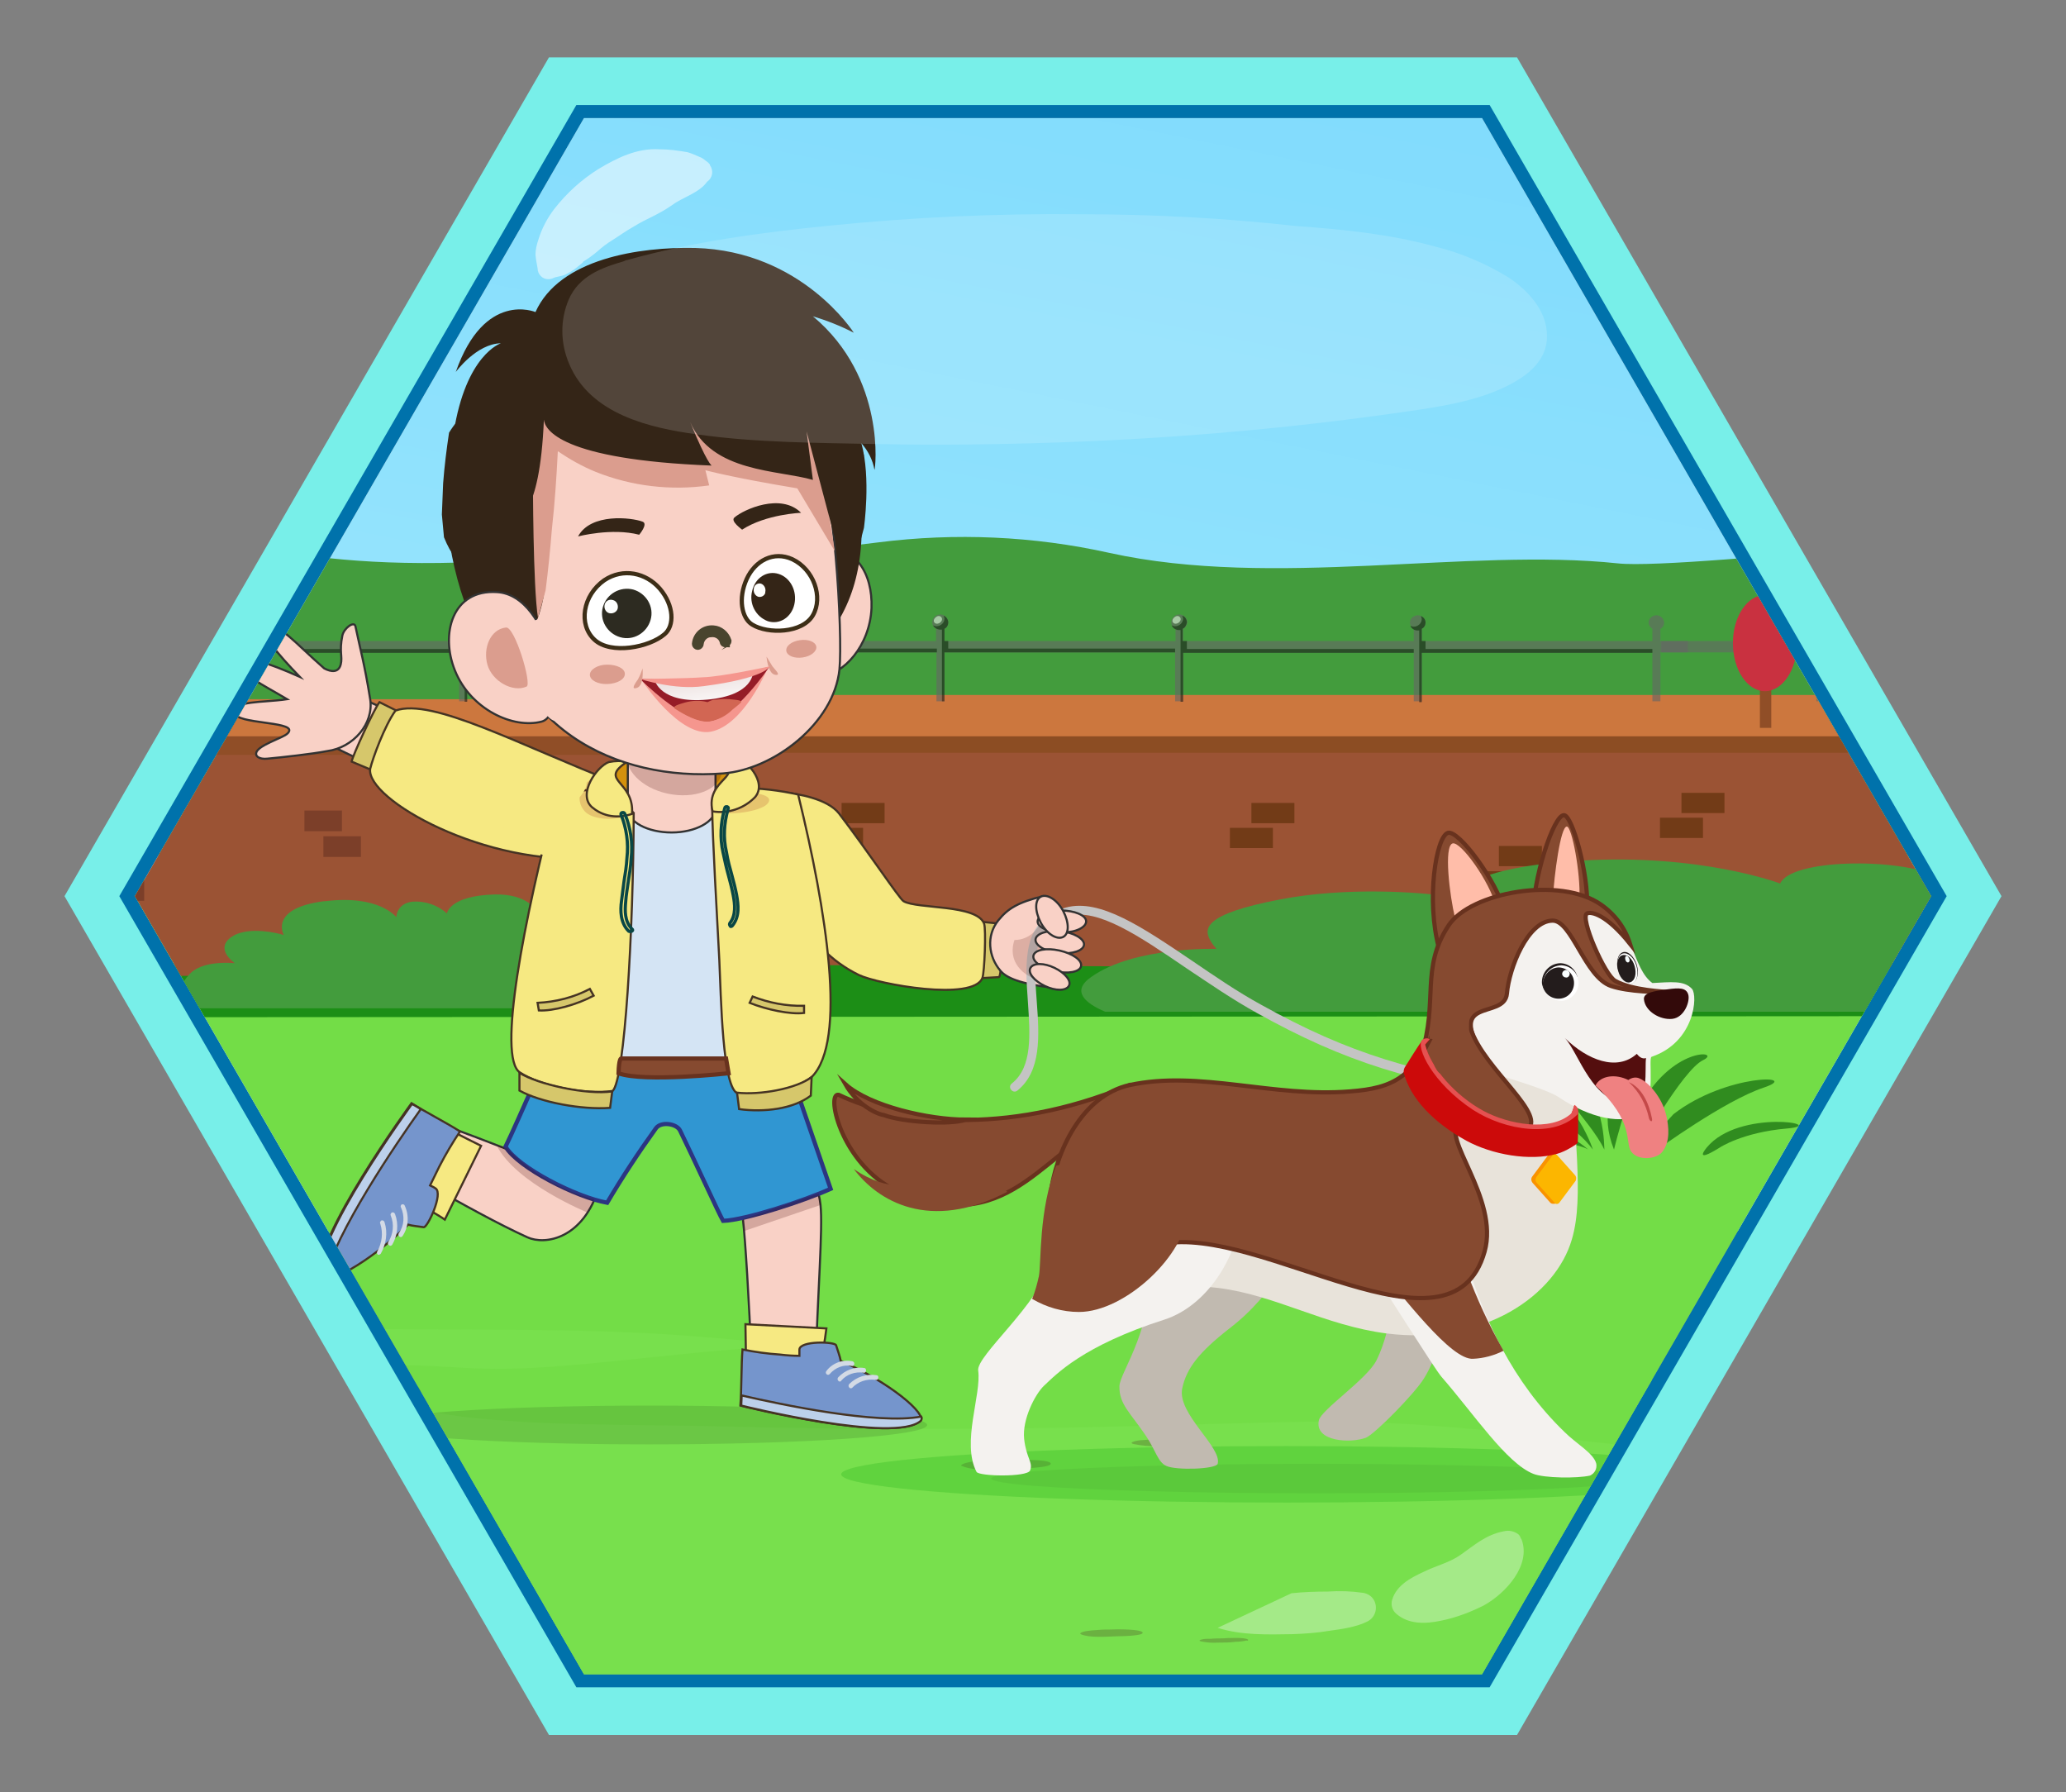 <?xml version="1.0" encoding="utf-8"?>
<!-- Generator: Adobe Illustrator 25.2.3, SVG Export Plug-In . SVG Version: 6.00 Build 0)  -->
<svg version="1.1" id="Layer_1" xmlns="http://www.w3.org/2000/svg" xmlns:xlink="http://www.w3.org/1999/xlink" x="0px" y="0px"
	 viewBox="0 0 490 425" style="enable-background:new 0 0 490 425;" xml:space="preserve">
<rect x="0" y="0" width="490" height="425" fill="#808080" stroke="none"/>
<style type="text/css">
	.st0{fill:#78EFE9;}
	.st1{fill:#0072AB;}
	.st2{fill:#74879E;}
	.st3{clip-path:url(#SVGID_2_);}
	.st4{opacity:0.29;fill:#932216;enable-background:new    ;}
	.st5{fill:none;stroke:#F4F2F2;stroke-width:0.5;stroke-miterlimit:10;}
	.st6{fill:none;}
	.st7{fill:url(#SVGID_3_);}
	.st8{fill:url(#SVGID_4_);}
	.st9{fill:#80E559;}
	.st10{opacity:0.5;fill:url(#SVGID_5_);enable-background:new    ;}
	.st11{fill:#73DD47;}
	.st12{opacity:0.3;}
	.st13{fill:#84E75A;}
	.st14{opacity:0.31;}
	.st15{fill:#5F8337;}
	.st16{opacity:0.5;fill:#5F8337;enable-background:new    ;}
	.st17{fill:#2BB51C;}
	.st18{fill:#1C8E16;}
	.st19{fill:#439C3D;}
	.st20{fill:#9B5334;}
	.st21{fill:#904E27;}
	.st22{fill:#CC773E;}
	.st23{fill:#7C3F29;}
	.st24{fill:#8C4D23;}
	.st25{fill:#723B17;}
	.st26{opacity:0.61;}
	.st27{fill:#666666;}
	.st28{fill:#1A1A1A;}
	.st29{fill:#E6E6E6;}
	.st30{fill:#C93140;}
	.st31{fill:#308C1F;}
	.st32{fill:#1D7C15;}
	.st33{fill:#4FB62B;}
	.st34{fill:#E89C15;}
	.st35{fill:#D3910D;}
	.st36{opacity:0.11;enable-background:new    ;}
	.st37{fill:#F9D1C6;stroke:#323232;stroke-width:0.5;stroke-miterlimit:10;}
	.st38{fill:#3096D2;stroke:#2C3581;stroke-miterlimit:10;}
	.st39{fill:#F6E982;stroke:#453323;stroke-width:0.5;stroke-miterlimit:10;}
	.st40{fill:#7595CC;stroke:#453323;stroke-width:0.5;stroke-miterlimit:10;}
	.st41{fill:#BCD0EB;stroke:#453323;stroke-width:0.5;stroke-miterlimit:10;}
	.st42{fill:#D3DAE5;}
	.st43{fill:#D4E4F4;stroke:#453323;stroke-width:0.5;stroke-miterlimit:10;}
	.st44{fill:#D6C76B;stroke:#453323;stroke-width:0.5;stroke-miterlimit:10;}
	.st45{opacity:0.16;fill:#910303;enable-background:new    ;}
	.st46{fill:none;stroke:#094745;stroke-width:0.75;stroke-miterlimit:10;}
	.st47{opacity:0.2;fill:#420000;enable-background:new    ;}
	.st48{opacity:0.3;fill:#2BB51C;enable-background:new    ;}
	.st49{fill:#342517;}
	.st50{fill:#DB9D8E;}
	.st51{fill:#FFFFFF;stroke:#3D2E17;stroke-miterlimit:10;}
	.st52{fill:#FEFFFE;}
	.st53{fill:#2D2B21;}
	.st54{fill:#F9D1C6;stroke:#49442E;stroke-width:2;stroke-miterlimit:10;}
	.st55{fill:#C4C4C4;}
	.st56{opacity:0.2;fill:#6D261D;enable-background:new    ;}
	.st57{fill:#864A30;stroke:#68321E;stroke-miterlimit:10;}
	.st58{fill:#FFBDA9;}
	.st59{opacity:5.000000e-02;enable-background:new    ;}
	.st60{fill:#C1BAB0;}
	.st61{fill:#E8E3DA;}
	.st62{fill:#F4F2EF;}
	.st63{fill:#330A0A;}
	.st64{fill:#540E0E;}
	.st65{fill:#EF8181;}
	.st66{fill:#231C1C;}
	.st67{fill:#FFFFFF;}
	.st68{fill:#F9FEFF;}
	.st69{fill:#C44949;}
	.st70{fill:#864A30;}
	.st71{fill:#F99300;}
	.st72{fill:#FCB600;}
	.st73{fill:#CC0A0A;}
	.st74{fill:#E55151;}
	.st75{fill:#F5968E;}
	.st76{fill:#951C27;}
	.st77{fill:#D26653;}
	.st78{fill:url(#SVGID_6_);}
	.st79{fill:#F9D1C6;}
	.st80{fill:#F6E982;}
	.st81{opacity:0.53;fill:#FFFFFF;enable-background:new    ;}
	.st82{opacity:0.33;fill:#FFFFFF;enable-background:new    ;}
	.st83{opacity:0.15;fill:#FFFFFF;enable-background:new    ;}
</style>
<polygon class="st0" points="359.8,13.6 130.2,13.6 15.3,212.5 130.2,411.4 359.8,411.4 474.7,212.5 "/>
<polygon class="st1" points="353.3,24.9 136.7,24.9 28.3,212.5 136.7,400.1 353.3,400.1 461.7,212.5 "/>
<polygon class="st2" points="351.5,28 138.5,28 32,212.5 138.5,397 351.5,397 458,212.5 "/>
<g>
	<defs>
		<polygon id="SVGID_1_" points="351.5,28 138.5,28 32,212.5 138.5,397 351.5,397 458,212.5 		"/>
	</defs>
	<clipPath id="SVGID_2_">
		<use xlink:href="#SVGID_1_"  style="overflow:visible;"/>
	</clipPath>
	<g class="st3">
		<path class="st4" d="M328.1,123.4c0,0,112.6,30.2,161.6,59.3s113.8,52.8,113.8,52.8l-167.3-1L328.1,123.4z"/>
		<line class="st5" x1="462" y1="316.4" x2="527.2" y2="316.4"/>
		<line class="st5" x1="461.4" y1="317.6" x2="526.5" y2="317.6"/>
		<line class="st5" x1="460.8" y1="318.9" x2="525.9" y2="318.9"/>
		<line class="st5" x1="460.7" y1="320.1" x2="525.9" y2="320.1"/>
		<line class="st5" x1="460.1" y1="321.3" x2="525.3" y2="321.3"/>
		<line class="st5" x1="459.5" y1="322.6" x2="524.6" y2="322.6"/>
		<line class="st5" x1="459.5" y1="323.8" x2="524.6" y2="323.8"/>
		<line class="st5" x1="458.9" y1="325.1" x2="524" y2="325.1"/>
		<line class="st6" x1="432" y1="272.7" x2="565" y2="271.7"/>
		
			<linearGradient id="SVGID_3_" gradientUnits="userSpaceOnUse" x1="107.278" y1="-200.709" x2="262.538" y2="566.831" gradientTransform="matrix(1 0 0 -1 0 426)">
			<stop  offset="0.2" style="stop-color:#C5F7FD"/>
			<stop  offset="0.34" style="stop-color:#B3F0FD"/>
			<stop  offset="0.66" style="stop-color:#8EE1FD"/>
			<stop  offset="0.83" style="stop-color:#80DBFD"/>
		</linearGradient>
		<rect x="-294.5" y="-85" class="st7" width="1015.3" height="376.9"/>
		
			<linearGradient id="SVGID_4_" gradientUnits="userSpaceOnUse" x1="240.09" y1="408.47" x2="278.89" y2="447.3" gradientTransform="matrix(1 0 0 -1 0 426)">
			<stop  offset="0.11" style="stop-color:#85DDFD"/>
			<stop  offset="0.82" style="stop-color:#D7EEF4"/>
		</linearGradient>
		<path class="st8" d="M240.2,1.1c0,0,0.6-4.8,7.7-8s13.1-5,19.3-1.3s4.9,12.3,3.6,13.3c-2.5,2-8,4.5-22.7,2
			C239.2,5.7,240.2,1.1,240.2,1.1z"/>
		<polygon class="st9" points="-286.5,341.4 741.4,319.9 741.4,518.8 -286.5,518.8 		"/>
		
			<linearGradient id="SVGID_5_" gradientUnits="userSpaceOnUse" x1="-47.37" y1="94.22" x2="-47.37" y2="113.78" gradientTransform="matrix(1 0 0 -1 0 426)">
			<stop  offset="0" style="stop-color:#09170A"/>
			<stop  offset="0.58" style="stop-color:#2D550C"/>
			<stop  offset="1" style="stop-color:#16623E"/>
		</linearGradient>
		<path class="st10" d="M-270.3,318.2c17.2,0.2,34.2,1.2,51.4,1.4c21.2,0.2,42.2-1.4,63.4-0.7c12,0.4,24,0.8,36,1
			c10.8,0.2,21.7,0.1,32.5,0.6c22.2,1,43.7,3.5,65.6,5.1c46.6,3.4,93.9,3.9,141.2,4.6c17,0.3,33.6,0.1,50.4-0.5
			c2.9-0.5,6.3-0.6,9.3-0.8c5.3-0.3,10.6-0.4,15.9-0.4c-2.9-0.1-5.4-0.1-7.4-0.1c-17.9,0-56.7,1.5-77.5,0.7s-29.8,0-59.6-1.1
			s-64.6-4.1-85.5-4.8s-44.7-3.7-63.6-4.1s-33.8,0.8-60.6-0.7s-51.7,1.1-79.5-0.4c-18.9-1-39-2-51.7-2.6v3
			C-283.5,318.1-276.7,318.1-270.3,318.2z"/>
		<path class="st11" d="M536.2,178.8c-33.3,8.6-67.5,22.6-101.1,24.9c-44,2.9-87.6,13.1-131.6,15.5c-45.2,2.4-89,1.9-134.1-3.4
			c-39.1-4.5-78.3-0.4-117.3-4.9c-40.1-4.6-79.5-20.2-119.5-24.3c-28.8-2.9-57.4-7.4-85.7-13.4c-23.7-5.1-46.4-18.2-69.9-23.3
			c-22.4-4.8-45.7-13-68.2-13.9v460.6h1012v-483c-28.9,8.9-56.9,20.2-83.9,33.8C604.2,163.8,569.6,170.2,536.2,178.8z"/>
		<g class="st12">
			<path class="st13" d="M646.4,261.9c-3.5,2.4-7.1,4.7-10.7,7c-14.5,9.4-30.2,16.8-46.7,22.1c-34.7,11-73.1,11.1-106.7,25
				c20.3,2.8,41.1,1.5,61.5-0.2c14.2-1.2,28.5-2,42.7-3.1c11-0.9,22.1-1.9,33.2-2c8.2-0.1,19.8-0.6,26.8,3.9
				c5.6,3.6,3.6,9.3-0.1,13.4c-6,6.7-15,11.6-23.4,15.6c-11.4,5.5-23.2,10-35.4,13.5c-11.6,3.4-23.6,6.1-35.8,6.9
				c-8.1,0.5-17.8,0.5-24.6-4c-0.4-0.3-0.5-0.6-0.1-1c7.5-7.8,22-7.8,28.4-16.4c-15.8-5.6-34.8-2.6-51.2-1.2
				c-20.7,1.8-41.5,4.1-62.2,4.6c-44.1,1.2-87.5-9.6-131.7-8.9c-23,0.4-45.9,1.4-68.9,1.6c-22.8,0.2-45.5,0.2-68.2-0.4
				c-16.8-0.5-33.6-0.2-50.3-1.2c-14.7-0.9-30.9-2.7-43.1-10.6c-0.3-0.1-0.4-0.5-0.3-0.8c0.1-0.2,0.3-0.3,0.4-0.3
				c1.4-0.4,2.8-0.7,4.2-0.9c9.7-1.5,19.4-0.4,29.1,0c11,0.4,22-0.7,32.9-1.8c11.1-1.1,22.1-2.4,33.3-3.1c5.3-0.3,10.6-0.5,15.9-0.5
				c-9.3-0.5-18.6-1.2-27.9-2c-39.1-3.4-78.3-0.3-117.4-3.6c-40.2-3.4-79.6-15.1-119.6-18.2c-28.9-2.2-57-5.4-85.7-10
				c-23.7-3.8-46.4-13.6-69.9-17.4c-22.4-3.6-45.7-9.7-68.2-10.4v8.1c4.6,0.3,9.2,0.8,13.8,1.4c43.3,5.3,84.7,18.6,126.7,28.6
				c10.5,2.5,21,4.9,31.7,6.5c10,1.4,20.1,2.3,30.2,2.6c16.5,0.7,34.7,1.5,49.1,9.5c0.3,0.1,0.4,0.5,0.3,0.8
				c-0.1,0.1-0.2,0.2-0.3,0.3c-8.5,3.7-18,5.1-27.4,5.6c-17.8,0.9-35.6-0.9-53.4-0.9c-20.3,0-40.1,4.2-59.8,8.2
				c-11.1,2.2-22.1,5-33.3,6.7c-7.2,1.2-14.6,1.7-21.8,2.6c-7.8,1-16.1,2.3-23.1,5.7c-1.9,0.8-3.7,1.9-5.4,3.1
				c-1.4,1.1-1.5,1.1-0.2,2.4c1.6,1.5,3.3,2.8,5.3,3.8c10.6,5.4,24.2,6.2,36.2,6.7c13.4,0.5,26.8,0.1,40.2,0
				c11.8-0.1,23.5,1,35.3,1.3c14.3,0.4,31.4,0.2,43.8,7.4c0.3,0.1,0.4,0.5,0.3,0.8c0,0,0,0,0,0.1c-3.3,5.3-8.3,6.1-14.6,6.6
				c-5.8,0.5-11.5,1.9-17.2,2.8c-4.9,0.7-9.9,1.4-14.8,1.9c-11.2,1.2-22.4,2-33.7,2.8c-22.9,1.6-45.5,4.3-68.2,7.5
				c-13.2,1.9-26.4,3.6-39.7,4.6v206.6H718.9V240.8C694.4,246.5,670.1,253.5,646.4,261.9z"/>
		</g>
		<g class="st14">
			<path class="st15" d="M725.7,414.5c-9.6,2.7-20.2,5.5-28.3,10c-1.9,1-4.9,2.7-4.7,4.5c0.5,3.3,6.8,5.7,10.4,7.3
				c7.6,3.4,21.2,8.3,17.6,15.8c-1.9,3.9-7.7,5.6-13.2,6.5c-8.4,1.4-17.1,2.4-25.5,3.5c-44.4,5.4-89.6,5.9-134.5,5.9h-69.9
				c-10.2,0-20.5,0.2-30.7,0c-8.7-0.2-17.5-0.8-25.5-3.3c-0.5-0.1-0.4-0.7,0-0.8c24.9-9.1,55-9.9,82.7-10.5
				c9.1-0.2,18.2-0.4,27.4-0.6c10.3-0.3,20.6-1.1,30.9-1.7c11.6-0.7,23.2-1.4,34.8-2.1c10.6-0.6,21.3-1.6,32-2
				c8.2-0.3,17.2-0.3,24.7-2.8c2-0.6,3.9-1.5,5.7-2.7c1.9-1.4,1.4-2-1.2-2.5c-3.7-0.7-7.5-0.9-11.2-0.6c-8,0.4-15.8,1.6-23.8,2.2
				c-11.7,0.8-23.4,1.2-35.1,1.2c-23.5,0-46.9-1.1-70.3-1.2c-21.2-0.1-42.5,0.2-63.7,0.7c-12,0.8-24,1.9-35.7,3.8
				c-11.1,1.8-22,4.2-33.1,6c-10.6,1.8-21.4,3.3-32.3,4.2c-21.6,1.8-43.8,1.5-65.5,0.7c-16.5-0.6-33-1.9-49.1-4.1
				c-46.7-1.8-93.4-5.1-140-1.9c18.4,4.3,38.1,5.8,57.4,6.7c18.4,0.9,36.9,1.7,55.3,2c18.1,0.3,36.2-0.1,54.2,0.7
				c16.3,0.8,33.2,2.4,47.6,7.9c0.5,0.2,0.4,0.6,0,0.8c-10.4,5.1-25,5.8-37.5,6.1c-15,0.4-30-0.4-45-1.1
				c-19.1-0.9-38.3-0.7-57.4-0.9c-22.4-0.3-44.8-0.6-67.2-1.3c-23.7-0.7-47-2.2-70.6-4c-23.2-1.8-46.4-3.5-69.8-3.8
				s-46.6,0-69.8-0.4c-9.8-0.1-19.7-0.1-29.5-0.3c-7.3-0.2-15-0.8-20.9-4c-0.2-0.1-0.3-0.3-0.2-0.5c0-0.1,0.1-0.1,0.2-0.2
				c8-5.5,21-6.8,31.9-7.5c15-1,30.2-0.6,45.3-0.4c18.2,0.3,36.4,0.1,54.6,0.3c11.9,0.1,23.8,0.1,35.7,0c9-0.1,18-0.4,27-0.2
				c8.1,0.2,16.2,0.6,24.3,0.3c7.5-0.3,15.6-1.1,21.8-4.1c-25.3-5.3-51.8-7.4-78.2-8.4s-52.7-1.4-79-2.7c-23.8-1.1-47.4-4-71.2-4.7
				c-11.1-0.3-22.4,0.5-33.4,0.8c-13.5,0.4-27.2,0.8-40.6-0.3c-7.1-0.6-18.1-1.6-21.3-6.7c-0.1-0.1,0-0.4,0.2-0.5
				c13.9-7.4,34.4-8.1,51.5-9.3c23.8-1.6,47.2-5.2,71-7c10.3-0.8,20.1-1.7,29.6-4.5c7.6-2.3,14.6-5,22.8-6.4s18.1-2.3,24.7-6.1
				c1.1-0.6,0.8-0.6-0.3-1.1c-0.7-0.4-1.4-0.8-2.1-1.1c-1.2-0.6-2.5-1-3.8-1.4c-3-0.9-6-1.5-9.1-1.8c-14.5-1.5-29.2,0.5-43.7,0.9
				c-12.4,0.3-26.1-0.2-35.4-6.5c-0.3-0.3-0.2-0.6,0.1-0.8c7.6-3.6,17.3-5,26.4-6c10.2-1.1,20.4-1.6,30.7-2.4
				c9.4-0.7,18.8-1.7,28.3-2.4c11.3-0.8,22.8-1.6,33.9-3.4c8.2-1.3,16.5-2.9,23.7-5.8c4.9-1.9,13.9-5.7,13.4-10.2
				c-0.1-0.7-0.3-1.3-0.7-1.8c-27.6-3.7-55.2-8.4-83-10c-29.9-1.7-58.9-4.3-88.6-7.9c-24.5-3-48-10.7-72.3-13.7
				c-23.1-2.8-47.3-7.7-70.6-8.2v6.4c4.8,0.3,9.5,0.6,14.2,1.1c44.8,4.2,87.6,14.6,131.1,22.5c10.8,2,21.7,3.8,32.8,5.1
				c10.4,1.2,20.7,1.8,31.3,2.1c17.1,0.5,35.9,1.2,50.8,7.4c0.4,0.2,0.5,0.6,0,0.8c-8.8,3-18.7,4-28.4,4.4
				c-18.4,0.7-36.8-0.7-55.3-0.7c-21,0-41.5,3.3-61.8,6.4c-11.4,1.8-22.9,3.9-34.4,5.3c-7.5,0.9-15.1,1.3-22.6,2.1
				c-8.1,0.8-16.6,1.8-23.9,4.5c-1.9,0.6-3.8,1.5-5.5,2.5c-1.5,0.9-1.6,0.9-0.2,1.9c1.7,1.2,3.5,2.3,5.5,3c11,4.3,25,4.9,37.5,5.3
				c13.9,0.4,27.7,0.1,41.6,0c12.2-0.1,24.3,0.8,36.6,1c14.8,0.3,32.5,0.2,45.4,5.8c0.3,0.2,0.4,0.4,0.3,0.7
				c-3.3,4.1-8.5,4.8-15.1,5.2c-6,0.4-11.9,1.5-17.8,2.2c-5.1,0.6-10.2,1.1-15.4,1.5c-11.6,1-23.2,1.6-34.9,2.2
				c-23.7,1.3-47.1,3.4-70.6,5.9c-13.7,1.5-27.3,2.8-41.1,3.7V578H755.8V406.6C745.7,409.1,735.6,411.6,725.7,414.5z"/>
		</g>
		<path class="st16" d="M238.2,346.2c-1.1,0-2.6,0-4.1,0.1c-2.9,0.1-5.5,0.5-6.1,1.1c-0.1,0.1,0,0.2,0.1,0.2
			c2.8,1.3,8.4,0.9,12.3,0.7c1.4-0.1,9.2-0.2,8.8-1.3S240.4,346.2,238.2,346.2z"/>
		<path class="st16" d="M284.7,341.8c-1-0.9-6.7-0.5-8.5-0.5c-0.8,0-2.6,0-4.1,0.1l-1.3,0.1c-0.8,0-3.4,0.5-2,0.9
			c1.9,0.4,3.9,0.6,5.9,0.5c2,0,4-0.1,6-0.2c1.2,0,2.4-0.2,3.5-0.5C284.5,342.2,284.9,342,284.7,341.8z"/>
		<path class="st16" d="M12.1,383.1c-1-0.9-6.7-0.5-8.6-0.5c-0.8,0-2.6,0-4.1,0.1l-1.3,0.1c-0.8,0-3.4,0.5-2,0.9
			c1.9,0.4,3.9,0.6,5.9,0.5c2,0,4-0.1,6-0.2c1.2,0,2.3-0.2,3.5-0.5C12,383.5,12.3,383.3,12.1,383.1z"/>
		<path class="st16" d="M263.3,386.4c-0.8,0-1.8,0-2.8,0.1c-2,0.1-3.8,0.3-4.3,0.8c0,0,0,0.1,0.1,0.2c2,0.9,5.9,0.6,8.6,0.5
			c1,0,6.5-0.1,6.1-0.9S264.9,386.3,263.3,386.4z"/>
		<path class="st16" d="M296,388.8c-0.7-0.6-4.7-0.4-6-0.3c-0.5,0-1.8,0-2.9,0.1h-0.9c-0.6,0-2.4,0.3-1.4,0.6
			c1.4,0.3,2.8,0.4,4.1,0.3c1.4,0,2.8,0,4.2-0.2c0.8,0,1.7-0.1,2.5-0.3C295.9,389.1,296.1,389,296,388.8z"/>
		<path class="st16" d="M437.3,390.5c0,1.1-16.2,2.1-36.1,2.1s-36.1-0.9-36.1-2.1s16.2-2.1,36.1-2.1S437.3,389.3,437.3,390.5z"/>
		<path class="st17" d="M487.9,364.5c0,0,4.6-3.4,13.4-4.3s-9.5-4.5-16,4.3C485.3,364.5,482.4,368.4,487.9,364.5z"/>
		<path class="st17" d="M475.5,365c0,0,13.4-11,21.2-14s-7.5-3.2-18,6C478.8,357,473.5,362.5,475.5,365z"/>
		<path class="st17" d="M471.6,365c0,0,8.9-17.9,12.9-20.1s-6.4-3.4-12.9,11.1C471.6,356.1,469,363.8,471.6,365z"/>
		<path class="st17" d="M466.9,365c0,0,3.4-16.4,6.7-18.9S461.1,348.8,466.9,365z"/>
		<path class="st17" d="M464.9,365c0,0,0.2-13.7-6.9-15.8S462.1,358.1,464.9,365z"/>
		<path class="st17" d="M462.6,365c0,0-5.7-5.6-16.4-6S455.9,354.7,462.6,365z"/>
		<path class="st17" d="M461.7,365c-4.1-4-9.8-6.2-15.6-5.9C436.3,359.6,459.3,363,461.7,365z"/>
		<path class="st18" d="M-294.2,220.3c122.4,5,189.4,5.4,254.5,7c223.3,5.6,218-4.7,342.2,2.3c81.1,4.6,212.6-7.3,293.6-1.2
			c14.8,1.1,47.3,3.8,115.1,2.5c6.6-0.1,5.7,9.2,7.2,1.9c3.5-16.3,3-0.3,2.9,1.2c-0.4,8.5-3.2,2.8-2.6,6.8l-1007.3,0.6L-294.2,220.3
			z"/>
		<path class="st19" d="M-315.3,148c-0.6-7.5-18-13.6-6.3-19.3c22-10.6,69.8-13.7,127-6.9c106.1,12.8,151.4-7.4,253,7.9
			c18.2,2.8,32.5,4.8,60.1,3.3c35.4-1.9,10.1,5.6,89.9-4.4c18.2-2.3,36.7-1.5,54.7,2.5c39,8.6,84.9-1.3,120.7,2.5
			c15.9,1.7,124.2-10.9,133.3-11.8c198.1-20.6,195.9,16.5,195.7,18.6c0,0,10.8,1,21.7,1.4h0.1c0.1,0-9.8,61.1-9.8,61.1h-998
			L-315.3,148z"/>
		<polygon class="st20" points="-289.5,174.9 -289.5,231.4 185.2,231.4 185.2,177.8 		"/>
		<rect x="-289.5" y="170.2" class="st21" width="474.7" height="8.8"/>
		<rect x="-289.5" y="165.8" class="st22" width="474.7" height="8.8"/>
		<rect x="72.2" y="192.2" class="st23" width="8.9" height="4.9"/>
		<rect x="76.7" y="198.3" class="st23" width="8.9" height="4.9"/>
		<rect x="20.9" y="202.6" class="st23" width="8.9" height="4.9"/>
		<rect x="25.3" y="208.7" class="st23" width="8.9" height="4.9"/>
		<rect x="157.2" y="192.2" class="st23" width="8.9" height="4.9"/>
		<rect x="161.6" y="198.3" class="st23" width="8.9" height="4.9"/>
		<polygon class="st20" points="720.9,173.4 720.9,230.9 177.6,228.8 177.6,176.3 		"/>
		<rect x="177.6" y="173.5" class="st24" width="543.3" height="5"/>
		<rect x="185.2" y="164.8" class="st22" width="535.7" height="9.8"/>
		<rect x="398.8" y="188" class="st25" width="10.2" height="4.8"/>
		<rect x="393.7" y="193.9" class="st25" width="10.2" height="4.8"/>
		<rect x="296.8" y="190.4" class="st25" width="10.2" height="4.8"/>
		<rect x="291.7" y="196.3" class="st25" width="10.2" height="4.8"/>
		<rect x="355.5" y="200.6" class="st25" width="10.2" height="4.8"/>
		<rect x="350.4" y="206.6" class="st25" width="10.2" height="4.8"/>
		<rect x="199.6" y="190.4" class="st25" width="10.2" height="4.8"/>
		<rect x="194.5" y="196.3" class="st25" width="10.2" height="4.8"/>
		<g class="st26">
			<path class="st27" d="M21.8,152h-6.5v-2.9c0.6-0.3,0.9-0.9,0.9-1.5c-0.1-1-1-1.8-2-1.7c-0.9,0.1-1.7,0.8-1.7,1.7
				c0,0.6,0.4,1.2,0.9,1.5v2.9h-54.7v-2.9c0.6-0.3,0.9-0.9,0.9-1.5c0-1-0.9-1.8-1.9-1.8c-1,0-1.9,0.8-1.9,1.8c0,0.7,0.4,1.3,1,1.5
				v2.9H-98v-2.9c0.6-0.3,1-0.9,1-1.5c0-1-0.9-1.8-1.9-1.8c-1,0-1.9,0.8-1.9,1.8c0,0.7,0.4,1.3,1,1.5v2.9h-54.7v-2.9
				c0.6-0.3,0.9-0.9,0.9-1.5c0-1-0.9-1.8-1.9-1.8c0,0,0,0,0,0c-1,0-1.9,0.8-1.9,1.8c0,0.6,0.4,1.2,0.9,1.5v2.9h-54.7v-2.9
				c0.6-0.3,0.9-0.9,0.9-1.5c0-1-0.9-1.8-1.9-1.8c-1,0-1.9,0.8-1.9,1.8c0,0,0,0,0,0c0,0.6,0.4,1.2,0.9,1.5v2.9h-54.7v-2.9
				c0.6-0.3,0.9-0.9,0.9-1.5c0-1-0.9-1.8-1.9-1.8c-1,0-1.9,0.8-1.9,1.8c0,0,0,0,0,0c0,0.6,0.4,1.2,0.9,1.5v2.9h-54.7v-2.9
				c0.6-0.3,0.9-0.9,1-1.5c0-1-0.9-1.8-1.9-1.8c-1,0-1.9,0.8-1.9,1.8c0,0.6,0.4,1.2,1,1.5v2.9H-363v2.7h36.8v11.6h1.9v-11.6h54.7
				v11.6h1.9v-11.6h54.7v11.6h1.9v-11.6h54.7v11.6h1.9v-11.6h54.7v11.6h1.8v-11.6h54.7v11.6h1.9v-11.6h54.7v11.6h1.9v-11.6h6.5V152z
				"/>
			<path class="st28" d="M-40.4,152h-0.9v-2.9c0.6-0.3,0.9-0.9,0.9-1.5c0-0.7-0.5-1.3-1.1-1.5c0.1,0.2,0.2,0.5,0.2,0.7
				c0,1-0.9,1.8-1.9,1.8c-0.3,0-0.5-0.1-0.8-0.2c0.3,0.7,1,1.1,1.7,1.1c0.1,0,0.3,0,0.4,0v17h0.6v-11.7h54.7v-0.9h-53.8V152z"/>
		</g>
		<g class="st26">
			<path class="st27" d="M400.3,152h-6.5v-2.9c0.6-0.3,0.9-0.9,0.9-1.5c-0.1-1-1-1.8-2-1.7c-0.9,0.1-1.7,0.8-1.7,1.7
				c0,0.6,0.4,1.2,0.9,1.5v2.9h-54.7v-2.9c0.6-0.3,0.9-0.9,0.9-1.5c-0.1-1-1-1.8-2-1.7c-0.9,0.1-1.7,0.8-1.7,1.7
				c0,0.6,0.4,1.2,0.9,1.5v2.9h-54.7v-2.9c0.6-0.3,0.9-0.9,1-1.5c0-1-0.8-1.9-1.9-1.9c-1,0-1.9,0.8-1.9,1.9c0,0.7,0.4,1.3,1,1.5v2.9
				h-54.8v-2.9c0.6-0.3,0.9-0.9,0.9-1.5c0-1-0.8-1.9-1.9-1.9c-1,0-1.9,0.8-1.9,1.9c0,0.6,0.4,1.2,0.9,1.5v2.9h-54.7v-2.9
				c0.6-0.3,0.9-0.9,0.9-1.5c-0.1-1-1-1.8-2-1.7c-0.9,0.1-1.7,0.8-1.7,1.7c0,0.6,0.4,1.2,0.9,1.5v2.9h-54.7v-2.9
				c0.6-0.3,0.9-0.9,0.9-1.5c-0.1-1-1-1.8-2-1.7c-0.9,0.1-1.7,0.8-1.7,1.7c0,0.6,0.4,1.2,0.9,1.5v2.9H54.1v-2.9
				c0.6-0.3,0.9-0.9,0.9-1.5c0-1-0.8-1.9-1.9-1.9c-1,0-1.9,0.8-1.9,1.9c0,0.7,0.4,1.3,1,1.5v2.9H15.5v2.7h36.8v11.6h1.9v-11.6h54.7
				v11.6h1.9v-11.6h54.7v11.6h1.9v-11.6h54.7v11.6h1.9v-11.6h54.7v11.6h1.9v-11.6h54.7v11.6h1.9v-11.6h54.7v11.6h1.9v-11.6h6.5
				L400.3,152z"/>
			<path class="st29" d="M165.1,147.7c0.8,0.7,2.3-0.6,1.5-1.4S164.3,147,165.1,147.7z"/>
			<path class="st29" d="M221.7,147.7c0.8,0.7,2.3-0.6,1.5-1.4S220.9,147,221.7,147.7z"/>
			<path class="st29" d="M278.3,147.7c0.8,0.7,2.3-0.6,1.5-1.4S277.5,147,278.3,147.7z"/>
			<path class="st29" d="M108.5,147.7c0.8,0.7,2.3-0.6,1.5-1.4S107.7,147,108.5,147.7z"/>
			<path class="st28" d="M55.1,152h-0.9v-2.9c0.6-0.3,0.9-0.9,0.9-1.5c0-0.7-0.5-1.3-1.1-1.5c0.1,0.2,0.2,0.5,0.2,0.7
				c0,1-0.9,1.8-1.9,1.8c-0.3,0-0.5-0.1-0.8-0.2c0.3,0.7,1,1.1,1.7,1.1c0.1,0,0.3,0,0.4,0v17h0.6v-11.7h54.7v-0.9H55.1V152z"/>
			<path class="st28" d="M168.3,153.8V152h-0.9v-2.9c0.9-0.4,1.2-1.5,0.8-2.3c-0.2-0.4-0.5-0.7-0.9-0.8c0.1,0.2,0.2,0.5,0.2,0.7
				c0,1-0.9,1.8-1.9,1.8c-0.3,0-0.5-0.1-0.8-0.2c0.3,0.6,1,1,1.7,1c0.1,0,0.2,0,0.4,0v17h0.6v-11.6h54.7v-0.9H168.3z"/>
			<path class="st28" d="M224.9,153.8V152h-0.9v-2.9c0.6-0.3,0.9-0.9,0.9-1.5c0-0.7-0.5-1.4-1.1-1.6c0.1,0.2,0.2,0.5,0.2,0.7
				c0,1-0.9,1.8-1.9,1.8c0,0,0,0,0,0c-0.3,0-0.5-0.1-0.8-0.2c0.3,0.6,1,1,1.7,1c0.1,0,0.3,0,0.4,0v17h0.6v-11.6h54.7v-0.9H224.9z"/>
			<path class="st28" d="M281.5,153.8V152h-1v-2.9c0.6-0.3,0.9-0.9,1-1.5c0-0.7-0.4-1.4-1.1-1.6c0.1,0.2,0.2,0.5,0.2,0.7
				c0,1-0.9,1.8-1.9,1.8c0,0,0,0,0,0c-0.3,0-0.5-0.1-0.8-0.2c0.3,0.7,1,1.1,1.7,1.1c0.1,0,0.3,0,0.4,0v17h0.6v-11.6h54.7v-0.9H281.5
				z"/>
			<path class="st28" d="M338.1,152h-0.9v-2.9c0.6-0.3,0.9-0.9,0.9-1.5c0-0.7-0.5-1.3-1.1-1.5c0.1,0.2,0.2,0.5,0.2,0.7
				c0,1-0.9,1.8-1.9,1.8c-0.3,0-0.5-0.1-0.8-0.2c0.3,0.7,1,1.1,1.7,1.1c0.1,0,0.3,0,0.4,0v17h0.6v-11.7h54.7v-0.9h-53.8V152z"/>
			<path class="st28" d="M111.7,153.8V152h-0.9v-2.9c0.6-0.3,0.9-0.9,0.9-1.5c0-0.7-0.4-1.4-1.1-1.6c0.1,0.2,0.2,0.5,0.2,0.7
				c0,1-0.9,1.8-1.9,1.8c-0.3,0-0.5-0.1-0.8-0.2c0.3,0.7,1,1.1,1.7,1.1c0.1,0,0.3,0,0.4,0v17h0.6v-11.6h54.7v-0.9H111.7z"/>
		</g>
		<g class="st26">
			<path class="st27" d="M778.8,152h-6.5v-2.9c0.6-0.3,1-0.9,1-1.5c0-1-0.8-1.9-1.9-1.9s-1.9,0.8-1.9,1.9c0,0.7,0.4,1.3,1,1.5v2.9
				h-54.8v-2.9c0.6-0.3,0.9-0.9,0.9-1.5c-0.1-1-1-1.8-2-1.7c-0.9,0.1-1.7,0.8-1.7,1.7c0,0.6,0.4,1.2,0.9,1.5v2.9h-54.7v-2.9
				c0.6-0.3,0.9-0.9,0.9-1.5c-0.1-1-1-1.8-2-1.7c-0.9,0.1-1.7,0.8-1.7,1.7c0,0.6,0.4,1.2,0.9,1.5v2.9h-54.7v-2.9
				c0.6-0.3,0.9-0.9,1-1.5c0-1-0.8-1.9-1.9-1.9s-1.9,0.8-1.9,1.9c0,0.7,0.4,1.3,1,1.5v2.9h-54.8v-2.9c0.6-0.3,0.9-0.9,1-1.5
				c0-1-0.8-1.9-1.9-1.9s-1.9,0.8-1.9,1.9c0,0.7,0.4,1.3,1,1.5v2.9h-54.8v-2.9c0.6-0.3,0.9-0.9,0.9-1.5c-0.1-1-1-1.8-2-1.7
				c-0.9,0.1-1.7,0.8-1.7,1.7c0,0.6,0.4,1.2,0.9,1.5v2.9h-54.7v-2.9c0.6-0.3,0.9-0.9,0.9-1.5c-0.1-1-1-1.8-2-1.7
				c-0.9,0.1-1.7,0.8-1.7,1.7c0,0.6,0.4,1.2,0.9,1.5v2.9H394v2.7h36.8v11.6h1.9v-11.6h54.7v11.6h1.9v-11.6H544v11.6h1.9v-11.6h54.7
				v11.6h1.9v-11.6h54.7v11.6h1.9v-11.6h54.7v11.6h1.9v-11.6h54.7v11.6h1.9v-11.6h6.5L778.8,152z"/>
			<path class="st29" d="M487,147.7c0.8,0.7,2.3-0.6,1.5-1.4S486.2,147,487,147.7z"/>
			<path class="st28" d="M433.6,152h-0.9v-2.9c0.6-0.3,0.9-0.9,0.9-1.5c0-0.7-0.4-1.4-1.1-1.6c0.1,0.2,0.2,0.5,0.2,0.7
				c0,1-0.9,1.8-1.9,1.8c-0.3,0-0.5-0.1-0.8-0.2c0.3,0.7,1,1.1,1.7,1.1c0.1,0,0.3,0,0.4,0v17h0.6v-11.6h54.7v-0.9h-53.8V152z"/>
			<path class="st28" d="M490.2,153.8V152h-0.9v-2.9c0.9-0.4,1.2-1.5,0.8-2.3c-0.2-0.4-0.5-0.7-0.9-0.8c0.1,0.2,0.2,0.5,0.2,0.7
				c0,1-0.9,1.8-1.9,1.8c-0.3,0-0.5-0.1-0.8-0.2c0.3,0.7,1,1.1,1.7,1.1c0.1,0,0.2,0,0.4,0v17h0.6v-11.6H544v-0.9H490.2z"/>
		</g>
		<rect x="179.4" y="161.7" class="st21" width="2.7" height="11.6"/>
		<ellipse class="st30" cx="180.6" cy="153.2" rx="7.6" ry="11.4"/>
		<rect x="417.4" y="161" class="st21" width="2.7" height="11.6"/>
		<ellipse class="st30" cx="418.6" cy="152.5" rx="7.6" ry="11.4"/>
		<path class="st19" d="M44.2,239.1h131.6c0.4-1.1,0.1-2.4-0.8-3.2c-3.3-3.6-11.8-3.1-11.8-3.1s8.4-4.3,3.2-7.2s-12.3-0.4-12.3-0.4
			s7-5.5-0.7-8.2c-0.3-0.1-0.6-0.2-1-0.3c-3.9-1.2-8.1-0.8-11.7,1.1c0,0-1.2-3-5.6-3.6c-2.7-0.5-5.6,0.1-7.8,1.8c0,0-2.2-4.1-10-3.9
			c-10.8,0.3-11.3,4.5-11.3,4.5c-2.2-2-5.2-3-8.1-2.8c-3.9,0.4-3.9,3.7-3.9,3.7s-4-5.4-16.9-3.8h-0.3c-13.1,1.7-9.5,8-9.5,8
			s-5.9-1.8-10.3-0.5c-0.7,0.2-1.4,0.5-2,0.9c-4.2,2.8,0.4,6.1,0.7,6.3c-0.3,0-8-0.9-11,2.9C42.1,234.1,42.5,237,44.2,239.1z"/>
		<path class="st19" d="M262.1,239.9h334.6V222c-5.8-3.3-24.7-5.3-35.4-2.9c0,0,3.4-6.4-21.2-9.5s-42.1,2-42.1,2s-8-7.8-38.4-3.8
			c-9.8-4.5-34.8-4.1-37.4,1.7c0,0-18.9-7.2-47.7-5.4s-29.2,8.8-29.2,8.8s-0.8-0.1-2.3-0.4c-6-0.9-23.5-2.3-39.5,0.8
			c-18.3,3.5-18,7-16.4,9.8c0.4,0.7,0.9,1.3,1.4,1.9c0,0-19.4-0.6-29.6,6.6C253.9,235,257.4,237.9,262.1,239.9z"/>
		<path class="st31" d="M416.5,419.7c0,0,16.4-2.5,15.9-9.2S416.5,419.7,416.5,419.7z"/>
		<path class="st31" d="M413.3,422.4c0,0,9.1-16.9,15.9-21.1s-11.8-4.6-15.9,13V422.4z"/>
		<path class="st31" d="M412.6,420.2c0,0,4.6-13.1-12.5-13.8C392.4,406.1,412.6,420.2,412.6,420.2z"/>
		<path class="st17" d="M58.1,360.2c0,0,7.7-5.1,22.4-6.4s-15.8-6.7-26.8,6.4C53.7,360.2,48.8,366,58.1,360.2z"/>
		<path class="st17" d="M37.3,361c0,0,22.4-16.4,35.5-20.7s-12.6-4.7-30,8.9C42.8,349.1,34,357.3,37.3,361z"/>
		<path class="st17" d="M30.7,361c0,0,14.9-26.5,21.6-29.8s-10.7-5.2-21.6,16.5C30.7,347.7,26.4,359.1,30.7,361z"/>
		<path class="st17" d="M22.8,361c0,0,5.7-24.4,11.2-28S13.3,337,22.8,361z"/>
		<path class="st17" d="M19.5,361c0,0,0.3-20.3-11.5-23.4S14.9,350.8,19.5,361z"/>
		<path class="st17" d="M15.7,361c0,0-7.4-23.3-25.4-23.9S4.5,345.7,15.7,361z"/>
		<path class="st17" d="M14.2,361c0,0-9.6-9.5-26-8.7S10.2,358,14.2,361z"/>
		<path class="st17" d="M9.9,267.4c0,0,5.9-3.9,17.2-4.9s-12.1-5.1-20.5,4.9C6.6,267.4,2.8,271.8,9.9,267.4z"/>
		<path class="st17" d="M-6,267.9c0,0,17.2-12.5,27.2-15.9s-9.6-3.6-23,6.8C-1.8,258.9-8.5,265.1-6,267.9z"/>
		<path class="st17" d="M-11,267.9c0,0,11.4-20.3,16.6-22.8s-8.2-3.9-16.6,12.7C-11,257.8-14.4,266.5-11,267.9z"/>
		<path class="st31" d="M407.9,272.1c0,0,5.4-3.6,15.9-4.5s-11.3-4.8-19,4.5C404.8,272.1,401.3,276.2,407.9,272.1z"/>
		<path class="st31" d="M393.1,272.6c0,0,15.9-11.6,25.2-14.7s-8.9-3.4-21.4,6.3C397,264.2,390.8,270,393.1,272.6z"/>
		<path class="st31" d="M388.5,272.6c0,0,10.6-18.9,15.4-21.2s-7.6-3.6-15.4,11.8C388.5,263.2,385.4,271.3,388.5,272.6z"/>
		<path class="st31" d="M382.8,272.6c0,0,4.1-17.3,8-19.9S376,255.6,382.8,272.6z"/>
		<path class="st31" d="M380.5,272.6c0,0,0.2-14.4-8.1-16.6S377.2,265.4,380.5,272.6z"/>
		<path class="st31" d="M377.8,272.6c0,0-5.3-16.5-18.1-16.9S369.8,261.8,377.8,272.6z"/>
		<path class="st31" d="M376.7,272.6c-5.1-4.4-11.8-6.6-18.5-6.2C346.5,266.9,373.8,270.5,376.7,272.6z"/>
		<path class="st32" d="M221,459.4c0,0,12.9-26.8,22.6-33.6s-16.8-7.4-22.6,20.7V459.4z"/>
		<path class="st32" d="M116.6,435.5c0,0,9-6.9,26.4-8.5s-18.7-9-31.6,8.5C111.4,435.5,105.6,443.3,116.6,435.5z"/>
		<path class="st32" d="M92.1,436.5c0,0,26.4-21.9,41.9-27.8s-14.8-6.3-35.4,11.9C98.6,420.6,88.2,431.6,92.1,436.5z"/>
		<path class="st32" d="M84.4,436.5c0,0,17.5-35.6,25.5-40s-12.6-6.8-25.5,22.2C84.4,418.7,79.2,434,84.4,436.5z"/>
		<path class="st32" d="M75,436.5c0,0,6.8-32.7,13.2-37.5S63.8,404.3,75,436.5z"/>
		<path class="st32" d="M71.2,436.5c0,0,0.3-27.2-13.5-31.4S65.7,422.8,71.2,436.5z"/>
		<path class="st32" d="M66.7,436.5c0,0-8.7-31.2-29.9-31.9S53.5,416,66.7,436.5z"/>
		<path class="st32" d="M64.8,436.5c-8.1-8-19.3-12.3-30.7-11.7C14.8,425.8,60.1,432.6,64.8,436.5z"/>
		<ellipse class="st33" cx="54" cy="365.3" rx="40.2" ry="7.5"/>
		<ellipse class="st33" cx="-12.8" cy="321.2" rx="17.3" ry="3.7"/>
		<path class="st34" d="M165.9,185.9c-0.1-1.2-0.2-6-0.3-6.9l-15.7,0.6c0,0,0.2,6,0.2,7C152.2,188.6,164.1,188.1,165.9,185.9z"/>
		<path class="st35" d="M144.8,185.7c0.3,3.8,7.9,6.4,17,5.8s16.3-4.3,16-8.1s-7.9-6.4-17-5.8S144.5,181.8,144.8,185.7z"/>
		<path class="st36" d="M87.9,337.9c0,2.5,29.6,4.6,66,4.6s66-2,66-4.6s-29.5-4.6-66-4.6S87.9,335.4,87.9,337.9z"/>
		<path class="st37" d="M178.3,323.6c0.1,2.6,13.6,3.4,15.1,1.5c0.5-18.3,1.8-33.8,1.2-39.4c-0.6-6-6.2-19.4-10.1-28.1
			c-5.2,4.2-11.8,16.7-16.8,21.4c5.9,4.5,8.2,7.8,8.5,10.1C176.8,294.3,177.6,307.4,178.3,323.6z"/>
		<path class="st37" d="M105.4,266.9c-1.5-0.5-8.2,11.6-6.8,12.4c11.7,6.6,19.5,10.9,26.5,14.1c4.2,1.9,13.3,0.4,17-12
			C140.5,280.3,110.5,268.6,105.4,266.9z"/>
		<path class="st38" d="M183.3,242.2c0,0,10.3,29.9,13.7,39.7c-5.9,2.7-20.1,7.4-25.5,7.6c-0.9-1.5-7.3-15.5-10.2-21.4
			c-0.8-1.7-4.5-2.2-5.7-0.6c-4.1,5.7-8,11.6-11.6,17.7c-7.3-1.3-21.1-8.3-24.1-13.3c2.6-5.2,12.9-29.4,16.2-35.2L183.3,242.2z"/>
		<path class="st39" d="M177.1,326.7c0,0.5,16.7,1.1,16.8,0.5c1-4.8,1.8-9.7,2.1-12.2l-19.2-1C176.9,319.2,176.9,323.6,177.1,326.7z
			"/>
		<path class="st40" d="M199.4,322.7c-0.2-1.1-0.7-2.4-1.1-3.7c-0.3-0.9-8.6-1.1-8.7,1c0,0.5,0,1,0,1.5c-1.4,0-3-0.1-4.6-0.3
			c-3-0.2-5.9-0.6-8.9-1.2c-0.3,3.5-0.2,9.5-0.5,13.3c0,0,36.6,9.1,42.6,3.6C220,335.4,211.1,327.8,199.4,322.7z"/>
		<path class="st41" d="M175.9,330.9c0,0.9-0.1,1.7-0.1,2.4c0,0,36.6,9.1,42.6,3.6c0.2-0.3,0.3-0.7,0.1-1
			C208.2,337.9,185,333,175.9,330.9z"/>
		<path class="st42" d="M202,323.9c0.3,0.1,0.6-0.1,0.6-0.4c0,0,0,0,0,0c0.1-0.3-0.1-0.6-0.4-0.7c-2.3-0.5-4.8,0.4-6.2,2.3
			c-0.2,0.2-0.2,0.6,0.1,0.8c0.1,0.1,0.2,0.1,0.3,0.1c0.2,0,0.3-0.1,0.4-0.2C198.1,324.3,200.1,323.5,202,323.9z M204.8,325.5
			c0.3,0.1,0.5-0.1,0.6-0.4c0,0,0,0,0-0.1c0-0.3-0.1-0.6-0.4-0.6c-2.3-0.4-4.6,0.5-6.2,2.2c-0.2,0.2-0.2,0.6,0,0.8
			c0.1,0.1,0.2,0.2,0.3,0.2c0.2,0,0.3,0,0.4-0.2C200.8,325.9,202.8,325.2,204.8,325.5L204.8,325.5z M207.9,326.1
			c-2.4-0.4-4.8,0.4-6.5,2.1c-0.2,0.2-0.2,0.6,0,0.8c0.1,0.1,0.2,0.2,0.3,0.2c0.1,0,0.3,0,0.4-0.1c1.4-1.5,3.5-2.2,5.6-1.9
			c0.3,0.1,0.5-0.1,0.6-0.4c0,0,0,0,0,0C208.4,326.4,208.2,326.1,207.9,326.1C207.9,326.1,207.8,326.1,207.9,326.1L207.9,326.1z"/>
		<path class="st39" d="M102.9,266.1c-0.4-0.2-8.2,16.3-7.7,16.6c3.9,2.9,8.2,5,10.3,6.5l8.6-17.5
			C109.6,269.5,105.7,267.4,102.9,266.1z"/>
		<path class="st40" d="M96.8,290.4c1,0.3,2.5,0.4,3.7,0.6c0.9,0.1,4.7-8,2.8-9.2c-0.4-0.3-0.9-0.5-1.3-0.7c0.7-1.4,1.4-2.9,2.2-4.5
			c1.5-2.9,3.1-5.6,4.9-8.3c-2.9-1.9-8.2-4.6-11.5-6.7c0,0-23.8,32.5-21.6,41.1C76.8,305.2,87.3,299.7,96.8,290.4z"/>
		<path class="st41" d="M99.8,263c-0.7-0.4-1.4-0.9-2.1-1.2c0,0-23.8,32.5-21.6,41.1c0.1,0.3,0.4,0.5,0.8,0.6
			C79.7,292.1,94,271.1,99.8,263z"/>
		<path class="st42" d="M94.6,292.4c-0.2,0.3-0.1,0.6,0.1,0.8c0.2,0.2,0.5,0.2,0.7,0c0,0,0,0,0,0c1.5-2.1,1.7-4.9,0.6-7.3
			c-0.1-0.3-0.4-0.4-0.7-0.3c0,0,0,0,0,0c-0.1,0.1-0.2,0.1-0.2,0.2c-0.1,0.2-0.1,0.4,0,0.5C96,288.3,95.9,290.6,94.6,292.4z
			 M92.1,294.5c-0.2,0.3-0.1,0.6,0.2,0.8c0.2,0.2,0.5,0.1,0.7-0.1c0,0,0,0,0,0c1.3-2.2,1.6-4.9,0.7-7.3c-0.1-0.3-0.4-0.5-0.7-0.4
			c0,0,0,0,0,0c-0.1,0-0.2,0.1-0.3,0.3c-0.1,0.1-0.1,0.3,0,0.5C93.5,290.3,93.3,292.6,92.1,294.5z M90.3,297.3
			c1.3-2.3,1.7-5,0.9-7.5c-0.1-0.3-0.4-0.5-0.7-0.4c-0.1,0-0.2,0.1-0.3,0.3c-0.1,0.1-0.1,0.3,0,0.5c0.7,2.2,0.4,4.5-0.7,6.5
			c-0.2,0.3-0.1,0.6,0.1,0.8C89.8,297.6,90.1,297.5,90.3,297.3C90.2,297.3,90.2,297.3,90.3,297.3z"/>
		<path class="st43" d="M186.5,250.9c-13.1,7.3-48.9,3.4-52.9,1.4c0,0,5.4-50.2,6.1-63.6c10.9-1.7,28.9-1.4,37.1-1.3
			C181.6,195.6,186.5,250.9,186.5,250.9z"/>
		<path class="st37" d="M148.9,177.3v14.5c0,3.1,4.7,5.6,10.4,5.6s10.4-2.6,10.4-5.7v-14.4H148.9z"/>
		<path class="st37" d="M83.3,164.5c-1.4,2.7-4.1,9.3-5.5,11.9c3.3,1.8,10.7,5.2,13.5,6.5c1.3-2.8,4.4-9.2,6.1-12.2
			C93.6,169.1,88.5,166.9,83.3,164.5z"/>
		<path class="st44" d="M96.8,169.9l-6.8-3.4c-1.2,1.5-6.4,12.7-6.6,14.1l6.9,2.9L96.8,169.9z"/>
		<path class="st39" d="M93.8,168.5c-2.6,3.6-5.4,11.3-6,13.8c-1.1,7.2,27.4,23.4,53.3,21.1c1.9-2.7,3.5-11,5.3-17.7
			C123,176.6,102.5,165.4,93.8,168.5z"/>
		<path class="st39" d="M123.3,254.3c5,3.3,15.6,5.3,22,4.4c2.9-2.8,4.9-37.8,5-65.9c-0.3,0-2.9-4.9-3.5-5.7c-4,0.1-11.4,0.3-14.7,1
			C124.2,218.1,117.9,250.8,123.3,254.3z"/>
		<path class="st44" d="M232,218.5l4.9,0.5c0.9-0.1,0.8,12.6,0,12.7l-5.2,0.3L232,218.5z"/>
		<path class="st39" d="M233.4,219c-1.8-4.6-15.8-3.4-19.1-5.3c-1-0.6-8.5-11.9-15.3-20.8c-2.8-3.6-10.1-4.7-12.9-5
			c-0.9,3.7,0.6,18.6,0.7,26.2c5.8,9.2,10.4,13.9,16.9,17.1c4.6,2.2,27.1,6.3,29.3,0.7C233.5,230.6,233.9,220.4,233.4,219z"/>
		<path class="st39" d="M192.5,255.4c-4,3.1-11.7,4.5-17.4,3.9c-3.8-0.7-4.1-23.4-4.5-31.7c-0.6-11.9-1.6-27.9-1.7-36.7
			c0.3,0,4.2-3.2,6.8-4.1c4.6,0.1,9.1,0.6,13.6,1.6C196,215.8,201,246.9,192.5,255.4z"/>
		<path class="st45" d="M181.8,190.8c-1.6,1.5-8.4,2.8-12.6,1.6c2-2.2,4.6-4.4,5.5-4.6C177.3,187.7,184.6,188.2,181.8,190.8z"/>
		<path class="st39" d="M179.1,189c-2.6,2.7-6.4,4-10.1,3.4c-1.9-7.9,8.7-8.4,1-11.9c1.2-0.5,2.5-0.9,3.8-1.1
			C176.8,179.7,182.1,185.4,179.1,189z"/>
		<path class="st45" d="M138.7,192.4c1.7,1.9,7,2.5,11.3,0.6c-5.5-6.5-3.4-8.9-4.3-8.9C138.1,183,135.7,189.1,138.7,192.4z"/>
		<path class="st39" d="M140.4,191.4c2,1.7,5.2,3,9.5,1.6c0.6-8-8.2-7.8-1.1-12.4c-1.5-0.2-2.9-0.2-4.4,0.1
			C141.6,181.7,136.9,188.3,140.4,191.4z"/>
		<path class="st44" d="M144.7,262.7c-6.7,0.5-16.5-1.3-21.5-4.1v-4.2c4.3,2.7,15.9,5.3,22,4.4L144.7,262.7z"/>
		<path class="st44" d="M140.8,236.1c-3.9,2.1-9.6,3.7-13,3.5l-0.3-1.8c4.3-0.2,8.6-1.3,12.4-3.3L140.8,236.1z"/>
		<path class="st44" d="M175.3,263c5.9,0.8,12.8,0,17-3.2l0.2-4.4c-3.7,2.8-12.3,4.3-17.7,3.7L175.3,263z"/>
		<path class="st44" d="M177.8,237.8c4,1.6,9.6,2.8,12.9,2.4v-1.7c-4.2,0.1-8.3-0.7-12.2-2.2L177.8,237.8z"/>
		<path class="st46" d="M149.4,220.9c-0.1,0-0.2-0.1-0.3-0.1c-2-2-2-4.9-1.7-7.1c0.2-1.6,0.4-3.2,0.6-4.7c0.3-1.8,0.6-3.7,0.7-5.6
			c0.4-3.5-0.1-7-1.4-10.2c-0.1-0.2,0-0.4,0.2-0.5c0,0,0,0,0.1,0c0.2-0.1,0.5,0,0.6,0.3c1.4,3.3,1.9,7,1.5,10.5
			c-0.1,1.9-0.4,3.8-0.7,5.6c-0.2,1.5-0.5,3.1-0.6,4.7c-0.2,2.1-0.3,4.7,1.5,6.5c0.2,0.1,0.2,0.4,0,0.5c0,0,0,0,0,0
			C149.6,220.8,149.5,220.9,149.4,220.9z"/>
		<path class="st46" d="M173.4,219.7c0.1,0,0.2-0.1,0.3-0.2c1.8-2.2,1.4-5,1-7.3c-0.3-1.6-0.7-3.1-1.1-4.6c-0.5-1.8-1-3.6-1.3-5.5
			c-0.8-3.4-0.6-6.9,0.4-10.3c0.1-0.2,0-0.4-0.2-0.5c0,0,0,0-0.1,0c-0.2-0.1-0.5,0.1-0.5,0.3c-1,3.5-1.2,7.1-0.4,10.6
			c0.4,1.9,0.8,3.7,1.3,5.5c0.4,1.5,0.8,3,1.1,4.6c0.4,2.1,0.7,4.7-0.8,6.6c-0.1,0.2-0.1,0.4,0,0.5c0,0,0,0,0,0
			C173.2,219.7,173.3,219.7,173.4,219.7z"/>
		<path class="st47" d="M171.2,183.4c-0.9,4-6.6,6.1-12.8,4.8s-10.5-5.7-9.6-9.6s6.6-6.1,12.8-4.8S172,179.4,171.2,183.4z"/>
		<path class="st37" d="M206.7,144.2c-0.4,8.9-6.6,15.8-12.2,16.2s-7.9-6.3-8.5-14.7s3.5-15.5,9.1-15.8
			C202.8,129.4,207,135.8,206.7,144.2z"/>
		<ellipse class="st48" cx="305.1" cy="349.6" rx="105.6" ry="6.7"/>
		<path class="st49" d="M204.1,119.8c2.7,29.8-15.8,44.9-43.4,47.4s-49-9.1-51.6-38.9s16.9-38.5,44.5-41S201.4,90.1,204.1,119.8z"/>
		<path class="st37" d="M199.1,158.7c-1.3,12.9-15.7,23.8-27.6,24.7c-25,1.9-52.2-10.3-55.3-45.2s14.7-37.4,39.2-39.6
			c16.3-1.5,30-2.4,37.7,7.8C197.9,112.7,199.9,150.8,199.1,158.7z"/>
		<path class="st50" d="M139.9,160c0,1.3,1.9,2.3,4.2,2.2s4.1-1.1,4.1-2.4s-1.9-2.2-4.2-2.2S139.9,158.8,139.9,160z"/>
		<path class="st50" d="M186.5,154.4c0.2,1.1,1.9,1.8,3.9,1.5s3.4-1.5,3.2-2.6s-1.9-1.8-3.9-1.5S186.3,153.2,186.5,154.4z"/>
		<path class="st51" d="M177.1,137.3c-2.1,4.6-1.2,9.3,1.3,10.8c3.7,2.3,11.9,2.1,14.4-2.2s0.2-10.9-4.9-13.3
			C183.5,130.6,179.1,132.9,177.1,137.3z"/>
		<path class="st49" d="M178.4,140.1c-0.8,3,0.8,6.1,3.7,7.2c2.8,0.9,5.6-0.9,6.3-4s-0.9-6.3-3.7-7.2S179.1,137,178.4,140.1z"/>
		<path class="st52" d="M178.8,139.5c-0.2,0.8,0.2,1.7,1,2c0.7,0.2,1.5-0.2,1.7-0.9c0-0.1,0-0.1,0-0.2c0.2-0.8-0.2-1.7-1-2
			c-0.7-0.2-1.5,0.2-1.7,1C178.8,139.4,178.8,139.5,178.8,139.5z"/>
		<path class="st51" d="M156.5,139.6c3.4,4,3.5,8.8,1.1,10.8c-3.6,3.1-12.7,4.9-16.6,1.3s-2.8-10.5,2.3-14.1
			C147.8,134.6,153.2,135.8,156.5,139.6z"/>
		<path class="st53" d="M143,143.9c-0.9,3.1,1,6.3,4.1,7.2c3.1,0.9,6.3-1,7.2-4.1c0.9-3.1-1-6.3-4.1-7.2c0,0,0,0,0,0
			C147.1,139,143.9,140.8,143,143.9z"/>
		<path class="st52" d="M143.4,143.4c-0.2,0.9,0.3,1.8,1.1,2c0.9,0.2,1.8-0.3,2-1.1c0.2-0.9-0.3-1.8-1.1-2
			C144.5,142,143.6,142.5,143.4,143.4z"/>
		<path class="st54" d="M172.1,152.5c-0.2,0-0.4-0.1-0.4-0.3c-0.3-1.4-1.7-2.3-3.1-2.1c-1.4,0-2.6,1.2-2.7,2.6
			c0,0.2-0.2,0.4-0.4,0.4c-0.2,0-0.4-0.2-0.4-0.4c0.2-2.1,2-3.6,4.1-3.4c1.5,0.1,2.8,1.2,3.3,2.7
			C172.5,152.2,172.3,152.4,172.1,152.5C172.1,152.4,172.1,152.4,172.1,152.5L172.1,152.5z"/>
		<path class="st49" d="M129.5,129.7c0.9,14.6-3.7,24.4-9.9,25s-12.3-16.6-13.6-31.2c-1.5-16.8,6.8-24.3,13-25.8
			S128.5,113.1,129.5,129.7z"/>
		<path class="st37" d="M107.9,159c3.7,9.2,13.8,13.9,20.6,12.1c6.8-1.9,2.3-29.9-10.6-30.7C107.2,139.7,104.4,150.4,107.9,159z"/>
		<path class="st50" d="M115.6,157.6c1.1,3.9,6,6.7,9.3,5.2c1.3-0.6-2.8-14.3-4.9-14C116.3,149.2,114.5,153.7,115.6,157.6z"/>
		<path class="st49" d="M201.6,99.2c-0.5-1-1-1.8-1.4-2.7c0.9-0.7,1.6-1.5,2.1-2.5l-0.4-1.3c-0.3-0.1-0.6-0.3-0.8-0.6
			c-1-1.7-2-3.5-2.8-5.3c-0.4-0.9-0.9-1.8-1.2-2.8c-0.7-1-1.4-2-2-3.1c-1.1-0.4-2.3-0.8-3.5-1c-2-0.3-4.1-0.3-6.1,0.1
			c0.9-2.1,0.7-4.5-0.6-6.4c-2.4-3.5-8.1-3.6-12.8-0.3c-1,0.7-1.9,1.6-2.7,2.6c-0.4-2.3-1.6-4.5-3.2-6.2c-6.4-6.3-19.2-3.4-28.5,6.4
			c-4.5,4.6-7.5,10.4-8.6,16.8c-0.1-2.6-1.9-8.4-6.2-10.6c-0.1,0.3-0.3,0.5-0.6,0.6c-0.8,0.4-1.5,0.8-2.3,1.3
			c-0.2,0.1-0.4,0.3-0.6,0.4l-0.2,0.2l-0.1,0.1c-0.3,0.3-0.7,0.6-1,0.8s-0.7,0.7-1.1,1.1l-1.2,1.9c0.2,0.1,0.5,0.2,0.8,0.2
			c4.6,0.9,8,1.4,11.3,5c-7-2.2-16.3,0.3-21.4,8.7c-0.6,4-1.1,8-1.4,12c-0.1,2.4-0.2,4.9-0.3,7.4c0.2,1.8,0.3,3.6,0.5,5.4
			c1.6,4,3.8,6.9,6,7.4c5.6,1.2,12.4-4.3,15.7-13.9c0.2-0.5,0.3-0.9,0.4-1.4c0-0.1,0-0.1,0-0.2V119c-0.3-0.3-0.4-0.8-0.3-1.2
			c0.1-0.4,0.2-0.9,0.3-1.3c0-1.7,0-3.3,0.1-5c-0.2-2.6-0.4-4.6,0.5-5c0.1-0.7,0.2-1.4,0.4-2.1c0.1-0.6,0.6-1,1.2-1
			c0-0.1,0-0.3,0-0.4c0-0.6,0.4-1.1,1-1.3c0.1,0,0.3,0,0.4,0c0.2-0.1,0.4-0.2,0.7-0.2c0.8,0,1.4,0.6,1.4,1.4v1.6c1,0.3,2,0.7,3,1.2
			c1.1,0.6,2.1,1.2,3.1,1.8l0,0c3.9,0.7,7.8,1.6,11.7,2.4c-0.3-1-0.8-1.9-1.4-2.7c0.4-0.2,0.8-0.4,1.2-0.6c3,1.1,6.2,1.5,9.4,1.2
			c1.9-0.1,3.8-0.5,5.6-1.1c0.1-0.2,0.3-0.4,0.4-0.6c0.2-0.2,0.4-0.4,0.7-0.6c0.3-0.2,0.7-0.3,1.1-0.3c0.2,0,0.4,0,0.6,0.1
			c0.1,0,0.2,0.1,0.4,0.1c3.7-1.9,6.3-4.8,7-7.9c0.9,3.6,3.7,7.4,7.8,10.1c4.5,2.9,9.4,3.8,13.1,2.7c3.3,5,5.8,10.5,7.6,9.6
			c0.1-0.1,0.2-0.1,0.3-0.2c0-2.7,0-5.3,0.1-8l-0.1-1c0-0.2,0-0.4,0.1-0.6c0-0.6,0-1.2,0-1.8c0-0.1,0-0.2,0.1-0.3
			C203.9,104.9,202.9,102,201.6,99.2z"/>
		<path class="st37" d="M247.4,212.5c-6.1,1.5-8.4,3-10.6,5.7c-3,3.7-2.3,8.7,0.4,11.9c1.4,1.8,4.9,3.2,12.3,4.1
			c0.2-4,5.1-11.6,4.5-17.9C251.1,217.2,248.8,213.7,247.4,212.5z"/>
		<path class="st55" d="M362.7,260.5h-0.1c-27.4-3.6-43.7-8.7-64.5-20.3c-5.8-3.2-11.3-7-16.7-10.6c-11.3-7.7-21-14.3-28.1-12.4
			c-8.7,2.4-8.1,11.1-7.4,20.4c0.6,8.1,1.1,16.4-4.6,21c-0.5,0.4-1.1,0.3-1.5-0.2c-0.4-0.5-0.3-1.1,0.2-1.5
			c4.9-3.9,4.3-11.6,3.8-19.2c-0.7-9.7-1.4-19.7,9-22.5c8.1-2.2,18.2,4.7,29.9,12.6c5.3,3.6,10.8,7.4,16.5,10.5
			c20.5,11.4,36.6,16.4,63.7,20c0.6,0,1,0.5,1,1.1C363.8,260.1,363.3,260.6,362.7,260.5L362.7,260.5z"/>
		<path class="st56" d="M240.6,222.9c-1.9,5.7,2.9,9.4,7.8,10c0-1.2,5.6-8.6,5.3-12.8c-1.6-4-6.4-1.6-6.6-3
			C246.8,220.3,244,222.9,240.6,222.9z"/>
		<path class="st37" d="M251.5,220.8c-3.2-0.3-5.8,0.6-5.9,2s2.4,2.9,5.6,3.2s5.8-0.6,5.9-2S254.6,221.1,251.5,220.8z"/>
		<path class="st37" d="M251.6,215.9c-3.2,0.1-5.6,1.3-5.5,2.7s2.8,2.5,6,2.5s5.6-1.3,5.5-2.7S254.8,215.9,251.6,215.9z"/>
		<path class="st37" d="M251.3,225.4c-3.1-0.7-5.9-0.2-6.2,1.2s2,3,5.1,3.7s5.9,0.2,6.2-1.2S254.4,226.1,251.3,225.4z"/>
		<path class="st37" d="M250.1,229.5c-2.5-1.2-5-1.2-5.7,0s0.9,3.1,3.4,4.3s5,1.2,5.7,0S252.6,230.7,250.1,229.5z"/>
		<path class="st37" d="M252.1,222.2c-1.5,0.7-3.9-0.8-5.3-3.5s-1.4-5.4,0.1-6.1s3.9,0.8,5.3,3.5S253.6,221.5,252.1,222.2z"/>
		<path class="st37" d="M68.6,173.3c-0.2,0.8-1.4,1.3-3.2,2.1c-1.5,0.7-3.9,1.7-4.5,2.8s0.6,1.9,2.5,1.7c3.3-0.3,10.6-1.1,14.2-1.8
			c6.2-0.8,11.1-6.5,10.2-12.3c-1.4-8.7-2.4-12-3.5-17.3c-0.3-1.3-2.7,0.4-3.1,2.2c-0.8,3.9,0.1,5-0.4,6.9s-2.2,1.8-3.9,0.9
			c-7.2-6.3-10.6-10.7-13.3-9.6c-2.1,1.2,2.3,6.2,7.5,11.6c-7.4-3.3-13.6-5.4-14.2-3.4c-0.7,2.4,5.7,5.4,11.2,8.7
			c-6.1,0.9-12.8,0.2-12.3,3.4C56.2,171.6,69.2,171.1,68.6,173.3z"/>
		<path class="st57" d="M341.3,224.9c1.8,6.8,17-3.2,15.6-8.6c-1.9-7.4-11-19.6-13.5-18.8C340.6,198.4,338.2,213.4,341.3,224.9z"/>
		<path class="st58" d="M345.1,217.7c1.3,5.4,10.8,1.5,9.7-2.8c-1.5-5.9-8.4-15.5-10.3-14.9C342.4,200.7,343.8,212.3,345.1,217.7z"
			/>
		<path class="st57" d="M363.5,218.1c0,7,12.6,2.5,12.9-3c0.4-7.7-3.5-21.9-5.5-21.8C368.5,193.3,363.5,208.2,363.5,218.1z"/>
		<path class="st58" d="M368.3,213.1c-0.3,5.5,6,4.4,6.3,0c0.3-6-1.8-17.2-3-17.1C370.1,196,368.6,207.6,368.3,213.1z"/>
		<ellipse class="st59" cx="312.1" cy="350.6" rx="77" ry="3.5"/>
		<path class="st60" d="M304.3,300.6c-3.3,5.6-7.6,10.5-12.7,14.4c-7.3,5.7-10.2,9.5-11.2,14.2c-1.3,6,9.5,14,8.4,17.9
			c-0.4,1.3-9.9,1.6-12.2,0.5c-2-0.9-2.5-3.7-4.8-7.1c-3.7-5.5-6.4-7.5-6.3-11.8c0.1-3.5,8.8-14.3,7.1-31.2
			C274.2,297.5,302.1,300.5,304.3,300.6z"/>
		<path class="st60" d="M332.6,297.3c-1.9,5.9-2.1,17.1-6.1,25.2c-2.2,4.5-13.2,11.8-13.7,14.3c-1.1,5.1,7.6,5.5,11.2,4.1
			c2.1-0.9,11.4-10.3,13.7-14c3.2-5,6-14.9,9-26.8C345,299.5,334.8,297.9,332.6,297.3z"/>
		<path class="st61" d="M373.1,250.4c-4.3-1.7-25.8-8.5-29.8-8.5c-8.9,13.1-12.9,16-23.1,16.9c-18.3,1.5-35.7-5.1-52.3-1.5
			c-11.6,2.5-18,16.6-18.9,27.3c12.5,14.5,23.1,23.5,24.5,24.6c2.8-1.6,6.1-5,15.4-3.8c13.7,1.7,25.2,8.9,40,10.8
			c23.3,2.9,40.1-9.2,43.9-22.3C375.9,283.5,372.9,268.6,373.1,250.4z"/>
		<path class="st62" d="M401.3,234.5c1.4,1.6,0.7,12.6-9.6,16.1c-0.8,0.3,1,10.4-2.2,13.1c-4.3,3.5-12.8,1.2-19.6-3.4
			c-4.9-3.4-30.3-9.4-31.8-10.6c4-7.4-0.4-20,6.4-30.1c5.2-7.8,25.6-11.6,35.3-4.8c7.8,5.4,7.4,14.9,12.1,18.3
			C396.2,232.9,399.4,232.4,401.3,234.5z"/>
		<path class="st57" d="M396.3,235.3c-3,0-10.1-0.1-14.2-1.5c-6.2-2.1-9.3-15.6-13.9-15.5c-5.9,0.1-10.3,11.3-10.8,17.3
			c-0.6,6.5-15.4,0.1-4.7,16.1c-3.1,1.2-14.1-0.5-15.6-1.7c4.1-12.4-0.3-20.4,6.5-30.6c5.2-7.8,26.4-11.7,36.1-4.9
			c3.3,2.3,5.7,5.5,6.9,9.3c-5.6-7-9.2-7.7-10.2-7.2c-1.8,0.9,4.2,14.7,6.7,16C387.2,234.9,394.7,235.1,396.3,235.3z"/>
		<path class="st63" d="M400.4,235.8c0.5,1.6-0.9,5.5-3.8,5.8s-6.4-1.8-6.7-4.6c-0.2-1.7,2.6-2,5.5-2.4S399.9,234.2,400.4,235.8z"/>
		<path class="st64" d="M390.4,250.9c-0.4,2.4,0.9,10.7-3.7,10.8c-9.1,0.2-12.2-12.1-15.6-15.6c5.4,5.3,12.4,8,17.1,3.8
			C388.7,250.5,389.4,251.2,390.4,250.9z"/>
		<path class="st65" d="M395.2,264.5c0.6,2.7,1,6.2-1,8.7c-1.4,1.7-5.7,2.1-7.3-0.1s0.9-7-8.5-15.7c1.2-2.4,4.8-2.8,7.8-1.3
			c0.8-0.6,1.9-0.8,2.8-0.3C390.8,256.6,394.1,259.9,395.2,264.5z"/>
		<path class="st66" d="M365.7,233.1c0.3,2.3,2.4,4,4.7,3.8c2.3-0.3,4-2.4,3.8-4.7c-0.2-2.1-2-3.8-4.2-3.8
			C367.5,228.5,365.6,230.6,365.7,233.1z"/>
		<path class="st67" d="M366,233.4c0.2,2.3,2.2,4,4.5,3.9c2.3-0.2,4-2.2,3.9-4.5c-0.2-2.2-1.9-3.8-4.1-3.9
			C367.8,229,365.9,231,366,233.4z"/>
		<path class="st66" d="M365.9,233.5c0.2,2,2,3.5,4.1,3.3s3.5-2,3.3-4.1c-0.2-1.9-1.8-3.3-3.7-3.3
			C367.5,229.5,365.9,231.4,365.9,233.5z"/>
		<path class="st68" d="M370.5,231c0.1,0.5,0.5,0.8,1,0.8s0.8-0.5,0.8-1c-0.1-0.4-0.4-0.8-0.9-0.8
			C370.8,230.1,370.5,230.5,370.5,231z"/>
		<path class="st66" d="M383.8,230.1c0.6,2,2.1,3.4,3.3,3s1.7-2.3,1.1-4.3s-2.1-3.4-3.3-3S383.2,228.1,383.8,230.1z"/>
		<path class="st67" d="M383.8,230.3c0.6,1.9,2,3.2,3.2,2.9s1.7-2.2,1.1-4.2s-2-3.2-3.2-2.9S383.3,228.4,383.8,230.3z"/>
		<path class="st66" d="M383.8,230.3c0.5,1.8,1.8,3,2.9,2.6s1.5-2,1-3.8s-1.8-2.9-2.9-2.6S383.2,228.5,383.8,230.3z"/>
		<path class="st68" d="M385.5,227.6c0.1,0.4,0.4,0.7,0.7,0.6s0.4-0.5,0.2-0.9s-0.4-0.7-0.7-0.6S385.4,227.2,385.5,227.6z"/>
		<path class="st69" d="M391.8,265.2c0.2,0.9-0.4,0.9-0.7,0c-0.7-3.3-2.3-6.3-4.8-8.6C389.4,257.9,391.1,261.6,391.8,265.2z"/>
		<path class="st57" d="M266.3,264.8c-18.5,6.2-25.6,28.7-52.2,18.2c-14.3-5.6-18.4-24-15.2-23.4c13.8,6.6,39.3,10,68.5-2.1
			C267,259.6,266.4,264.7,266.3,264.8z"/>
		<path class="st70" d="M212.8,281c-2.3,0.1-6.1-0.9-10.3-3.8c5.6,7.5,17.9,15.1,36.4,5.4C238,281.3,213.8,281,212.8,281z"/>
		<path class="st57" d="M229.1,265.5c-8.9,0-22.8-3.2-28.6-8.4c2.8,4.9,7.5,7.1,9.1,7.3C214.1,266.1,225.4,266.8,229.1,265.5z"/>
		<path class="st62" d="M294.8,283.8c0,12.5-7.8,25.6-18.6,29.1c-19.4,6.2-25.7,13-28.6,15.7c-2.1,2-5.2,8-4.7,12.6s2.2,5.6,1.4,7.5
			c-0.7,1.6-12.2,1.4-12.7,0.3c-3.6-6.9,1.2-18.3,0.4-24c-0.5-3.5,14.4-15.7,17.1-25.5c1.4-4.9-0.5-33.7,20.3-38.3
			C286.2,257.6,294.8,271.3,294.8,283.8z"/>
		<path class="st62" d="M325.3,301.2c4,5.8,15,23.5,16.6,25.3c7.6,8.7,15.4,20.5,21.8,23c2.6,1,10.3,1.1,13.4,0.4
			c1.1-0.5,1.7-1.6,1.5-2.8c-0.6-2.5-4.7-4.7-7.5-7.5c-24.9-24-26.8-59.7-30-70.6C339.1,262.8,318.4,291.2,325.3,301.2z"/>
		<path class="st70" d="M342.1,283.8c-3.3,7.4-16.6,13.2-16.9,14.8c7.8,9,18.9,24,24.2,23.6c2.5-0.1,5-0.8,7.2-1.9
			C349.2,307.2,346.1,296.9,342.1,283.8z"/>
		<path class="st57" d="M348.8,243.9c-3-0.4-5.8-2.5-7.4-2.5c-5.6,14.3-11,16.6-21.2,17.4c-18.3,1.5-35.7-5.1-52.3-1.5
			c-11.3,2.5-17.6,15.8-18.8,26.4c9,3.3,17.8,7.1,26.3,11.3c23.6-4.8,68.8,29.7,76.7,1.8c3.6-12.7-10.8-27.5-5.9-30.6
			c4.5-2.9,12.7,3.7,15.7,1.9C367.7,264.7,351.8,253.5,348.8,243.9z"/>
		<path class="st70" d="M255.9,275.8c-1.8,0-3.6,0.2-5.4,0.6c-4.2,10.5-3.5,23.1-4.1,26.2c-0.4,1.8-0.9,3.7-1.6,5.4
			c3.4,2,7.2,3.1,11.1,3.1c11.1,0,25.6-13.9,25.6-23.7S267,275.8,255.9,275.8z"/>
		<path class="st71" d="M372.6,278.6l-3.7-5c-0.7,0-1.4-0.1-1.7,0.3l-3.8,5.1c-0.3,0.4-0.3,1,0.1,1.5l4.2,4.7c0.4,0.4,1,0.2,1.6,0.2
			l3.4-5.4C372.9,279.6,372.9,279,372.6,278.6z"/>
		<path class="st72" d="M373.5,278.6l-4.2-4.7c-0.3-0.3-0.7-0.4-1-0.1c-0.1,0-0.1,0.1-0.1,0.2l-3.8,5.1c-0.3,0.4-0.3,1,0.1,1.4
			l4.2,4.7c0.3,0.3,0.7,0.4,1,0.1c0.1,0,0.1-0.1,0.2-0.2l3.8-5.1C373.9,279.6,373.9,279,373.5,278.6z"/>
		<path class="st73" d="M369.3,273.6c-6.5,1.8-15.4,0.2-21.5-3.1c-7.8-4.3-13.3-10-14.9-16.2c0-0.5,0.1-1,0.4-1.4
			c1-1.6,2.8-4.5,4-6.2c0.4-0.6,1.7-0.4,1.8-0.2c-0.5,0.6-1,1.1-1.1,1.3c1.4,5.6,7.2,12.1,13.8,15.7c5.9,3.2,16.2,5.3,20.9,0.6
			c0.3-0.7,0.5-1.3,0.7-2c0.5,0.3,0.9,0.9,0.9,1.5c0,2.6,0,5.5-0.1,7.4C374.1,271.2,371.5,273,369.3,273.6z"/>
		<path class="st74" d="M349.4,263.2c-9.6-6.3-13.7-14.9-12.1-16.6c0.5-0.4,1.2-0.5,1.8-0.2c-0.5,0.6-1,1.1-1.1,1.3
			c1.4,5.6,7.2,12.1,13.8,15.7c5.9,3.2,16,5.1,20.9,0.6c0.3-0.7,0.5-1.3,0.7-2c0.8,0.4,1.1,1.4,0.8,2.2
			C368.7,269.9,357,268.1,349.4,263.2z"/>
		<path class="st75" d="M152.5,161.7c0,0,10.3-0.1,14-0.6s15.3-2.1,15.3-2.1s-5.5,13-13.2,14.5C161.3,174.9,152.5,161.7,152.5,161.7
			z"/>
		<path class="st76" d="M167.3,161.2c-4,0.2-15.5-0.2-15.5-0.2s10.2,10.3,16.2,10s14.5-12.9,14.5-12.9S171.3,161,167.3,161.2z"/>
		<path class="st77" d="M173.1,165.8c-1.2-0.1-2.3,0-3.4,0.1c-0.7,0-1.3,0.3-1.9,0.6c-1.8-0.5-3.6-0.4-5.4,0.1
			c-2.8,0.8-2.5,1-2.4,1.4c2.5,1.6,5.4,3.2,8,3.1c2.2-0.3,4.2-1.3,5.8-2.9c0.6-0.5,1.2-0.9,1.8-1.5
			C176.2,166.2,175.5,166,173.1,165.8z"/>
		<path class="st50" d="M181.8,155.7c0,0,0.3,4,2,4.3s-0.1-1.3-0.6-2C183,157.7,181.8,155.7,181.8,155.7z"/>
		<path class="st50" d="M152.4,158.5c0,0,0.4,4-1.3,4.6s-0.3-1.3,0.2-2C151.8,160.2,152.1,159.4,152.4,158.5z"/>
		
			<linearGradient id="SVGID_6_" gradientUnits="userSpaceOnUse" x1="378.549" y1="-32.029" x2="378.859" y2="-39.319" gradientTransform="matrix(1.42 -0.14 -0.17 -1.64 -376.55 157.34)">
			<stop  offset="0" style="stop-color:#E8D9D7"/>
			<stop  offset="0.4" style="stop-color:#EFE5E4"/>
			<stop  offset="1" style="stop-color:#FFFFFF"/>
		</linearGradient>
		<path class="st78" d="M155.3,161.3c0,0,1.2,5.6,12.4,4.6s10.9-6.6,10.9-6.6c-3.7,1.1-7.5,1.9-11.3,2.2
			C163.6,161.7,159.3,160.6,155.3,161.3z"/>
		<path class="st75" d="M151.8,161c0,0,8.1,2.7,15.1,1.7c14.7-1.9,15.7-4.7,15.7-4.7s-11.5,2.5-15.9,2.6
			C162.8,160.9,151.8,161,151.8,161z"/>
		<path class="st49" d="M152.4,123.7c-2.6-1-12.3-2.1-15.3,3.5c0,0,8-2.1,14.5-0.4C151.6,126.8,153.8,124.2,152.4,123.7z"/>
		<path class="st49" d="M174.2,122.7c2.2-1.9,11-5.9,15.8-1.1c0,0-8.3,0.3-14,4C176.1,125.6,173.1,123.6,174.2,122.7z"/>
		<path class="st50" d="M132.3,107c2.8,1.9,5.8,3.6,9,4.9c8.5,3.4,17.8,4.5,26.9,3.2l-0.9-3.6c0,0,6.1,1.7,21.8,4.3l8.9,14.9
			c-0.5-3.2-1-6.4-1.6-9.8c-1.5-7.6-3.3-15.2-5.6-22.6L134,94.1l-8.4,8.9l0.8,10.7c0,0,0,25.6,1.2,32.8l1.8-6.5
			c0.6-4.7,1.1-9.6,1.5-14.6C131.6,119.2,132,113,132.3,107z"/>
		<path class="st49" d="M192.8,75c3.3,1,6.6,2.3,9.7,3.9c0,0-12.3-19.4-37.6-20.1c-13.2-0.3-32.2,2.5-37.9,15.2
			c0,0-12.1-5.2-18.9,14.2c0,0,4.9-6.7,10.7-6.8c0,0-8.3,2.6-11.2,21.2c-2.5,16,1.3,25.5,6.8,36.2l0,0c0.2,0,0.5,0.1,0.7,0.2
			c0.2,0,0.3,0.1,0.4,0.1c0.3-0.1,0.5-0.1,0.8,0c0,0,0.1,0,0.1,0c0.8-4.9,2.5-15.1,5.3-22.9l0.7,6.6c0,0,5.6,0.6,6.6-23.3
			c0.2,2.3,3.8,9.5,39.8,10.9c0,0-1.1-0.5-5.1-10.3c5.2,12,20.9,11.3,29.1,13.7l-1.5-11.5l9.5,35.9c1.6-4.3,3-8.6,4.1-13
			c0,0,1.7-11.8-0.6-20.1c1.6,1.8,2.7,4,3.1,6.3C207.6,111.6,210.3,89.6,192.8,75z"/>
		<path class="st79" d="M129.6,146.5c-0.8-0.4-4.6,1.4-4.6,1.4c0.5,2.3,3,19.7,4.6,21.6s3.4,2.4,3.8-1.5s-2.2-9.4-1.8-12
			S129.6,146.5,129.6,146.5z"/>
		<path class="st80" d="M121.3,200.6l10.3,2.9l5.8-14.4c0,0,1.9-2,1.7-3.5s-8.5-3.8-14.1-2.7S117.4,197.6,121.3,200.6z"/>
		<path class="st57" d="M147.3,251h24.9l0.6,3.5c0,0-20,2.2-26.1,0C146.8,251,147.3,251,147.3,251z"/>
		<polygon class="st47" points="176.2,289.1 194.2,283 194.7,285.7 176.5,291.9 		"/>
		<path class="st47" d="M119.9,271.9c5.7,6,13,10.4,21.1,12.5c-0.7,1-1.2,2-1.7,3.1c0,0-17-6.9-21.5-15.9l2.4,0.6"/>
		<path class="st70" d="M340.2,236.2l-1.2,10.1l1.1,0.1L339,248c0,0,1.2,9.8,5.1,5.9s4.5-7.4,4.3-11s3.5-6.4,0.8-8.2
			S340.2,236.2,340.2,236.2z"/>
	</g>
</g>
<path class="st81" d="M167.8,38.5c0.7,0.4,0.2,0.1-0.3-0.3c-0.5-0.4-1-0.8-1.6-1c-0.9-0.4-1.8-0.8-2.8-1.1c-2.2-0.4-4.5-0.7-6.8-0.7
	c-5.2-0.3-9.9,2-14.4,4.7c-4,2.5-7.5,5.7-10.4,9.4c-1.7,2.2-3,4.7-3.8,7.3c-0.4,1.2-0.7,2.4-0.7,3.6c0.1,1.1,0.3,2.1,0.5,3.2
	c0,1.4,1.1,2.6,2.5,2.6c0.5,0,0.9-0.1,1.3-0.3c0.6-0.3,2-0.4,2.8-0.8c0.8-0.4,1.5-0.8,2.2-1.3c0.4-0.3,3.5-2.7,1.2-1.3
	c1.5-0.8,2.9-1.8,4.2-2.9c1.1-1,2.3-1.9,3.6-2.7c1.6-1,3.1-2.1,4.7-3c3.7-2.3,5.9-2.8,9.6-5.4c2.3-1.7,6.3-2.8,8.1-5.4
	c1.3-0.9,1.6-2.6,0.7-3.9C168.4,38.9,168.1,38.7,167.8,38.5z"/>
<path class="st82" d="M288.8,386c5.6,1.8,11.9,1.6,17.7,1.5c2.9-0.1,5.9-0.3,8.8-0.8c3-0.4,6.4-0.9,9-2.2c1.8-0.9,2.5-3,1.7-4.8
	c-0.5-1.1-1.5-1.8-2.7-2c-2.8-0.4-5.6-0.5-8.4-0.3c-2.9,0-5.8,0.1-8.6,0.4L288.8,386z"/>
<path class="st82" d="M360.5,364.3c-0.1-0.2-0.3-0.4-0.4-0.5c-1-0.7-2.2-1-3.4-0.7c-4.3,0.8-7,3.3-10.3,5.6c-2.5,1.8-5.9,2.6-8.7,4
	c-3.3,1.5-6.5,3.3-7.5,6.6c-0.4,1.2,0,2.6,1,3.4c2.9,2.5,6.9,2.4,10.6,1.6c3.5-0.7,6.9-2,10.1-3.6c5.4-3,11.2-9.6,9-15.6
	C360.7,364.8,360.6,364.6,360.5,364.3z"/>
<path class="st83" d="M357.8,65.8c-5.4-3.3-11.2-5.8-17.3-7.3c-10.8-3-22-4.1-33.1-4.9c-17-1.9-34.1-2.8-51.2-2.8
	c-19.8-0.2-39.6,0.7-59.4,2.7c-16.1,1.6-32.5,3.8-48.2,8.2h-0.1c-0.1,0-0.2,0-0.2,0.1l-0.5,0.2c-5.2,1.5-10.5,3.5-12.9,9
	c-2.1,4.9-2,10.4,0.1,15.3c5,12,19.3,15.2,30.3,16.7c14.1,2,28.6,2,42.9,2.3s28.8,0.1,43.2-0.4c28.8-1,57.6-3.6,86.2-7.9
	c6.3-1,12.6-2.2,18.4-4.8c5.1-2.3,11-6,10.9-12.6C366.9,73.6,362.3,68.8,357.8,65.8z"/>
</svg>
